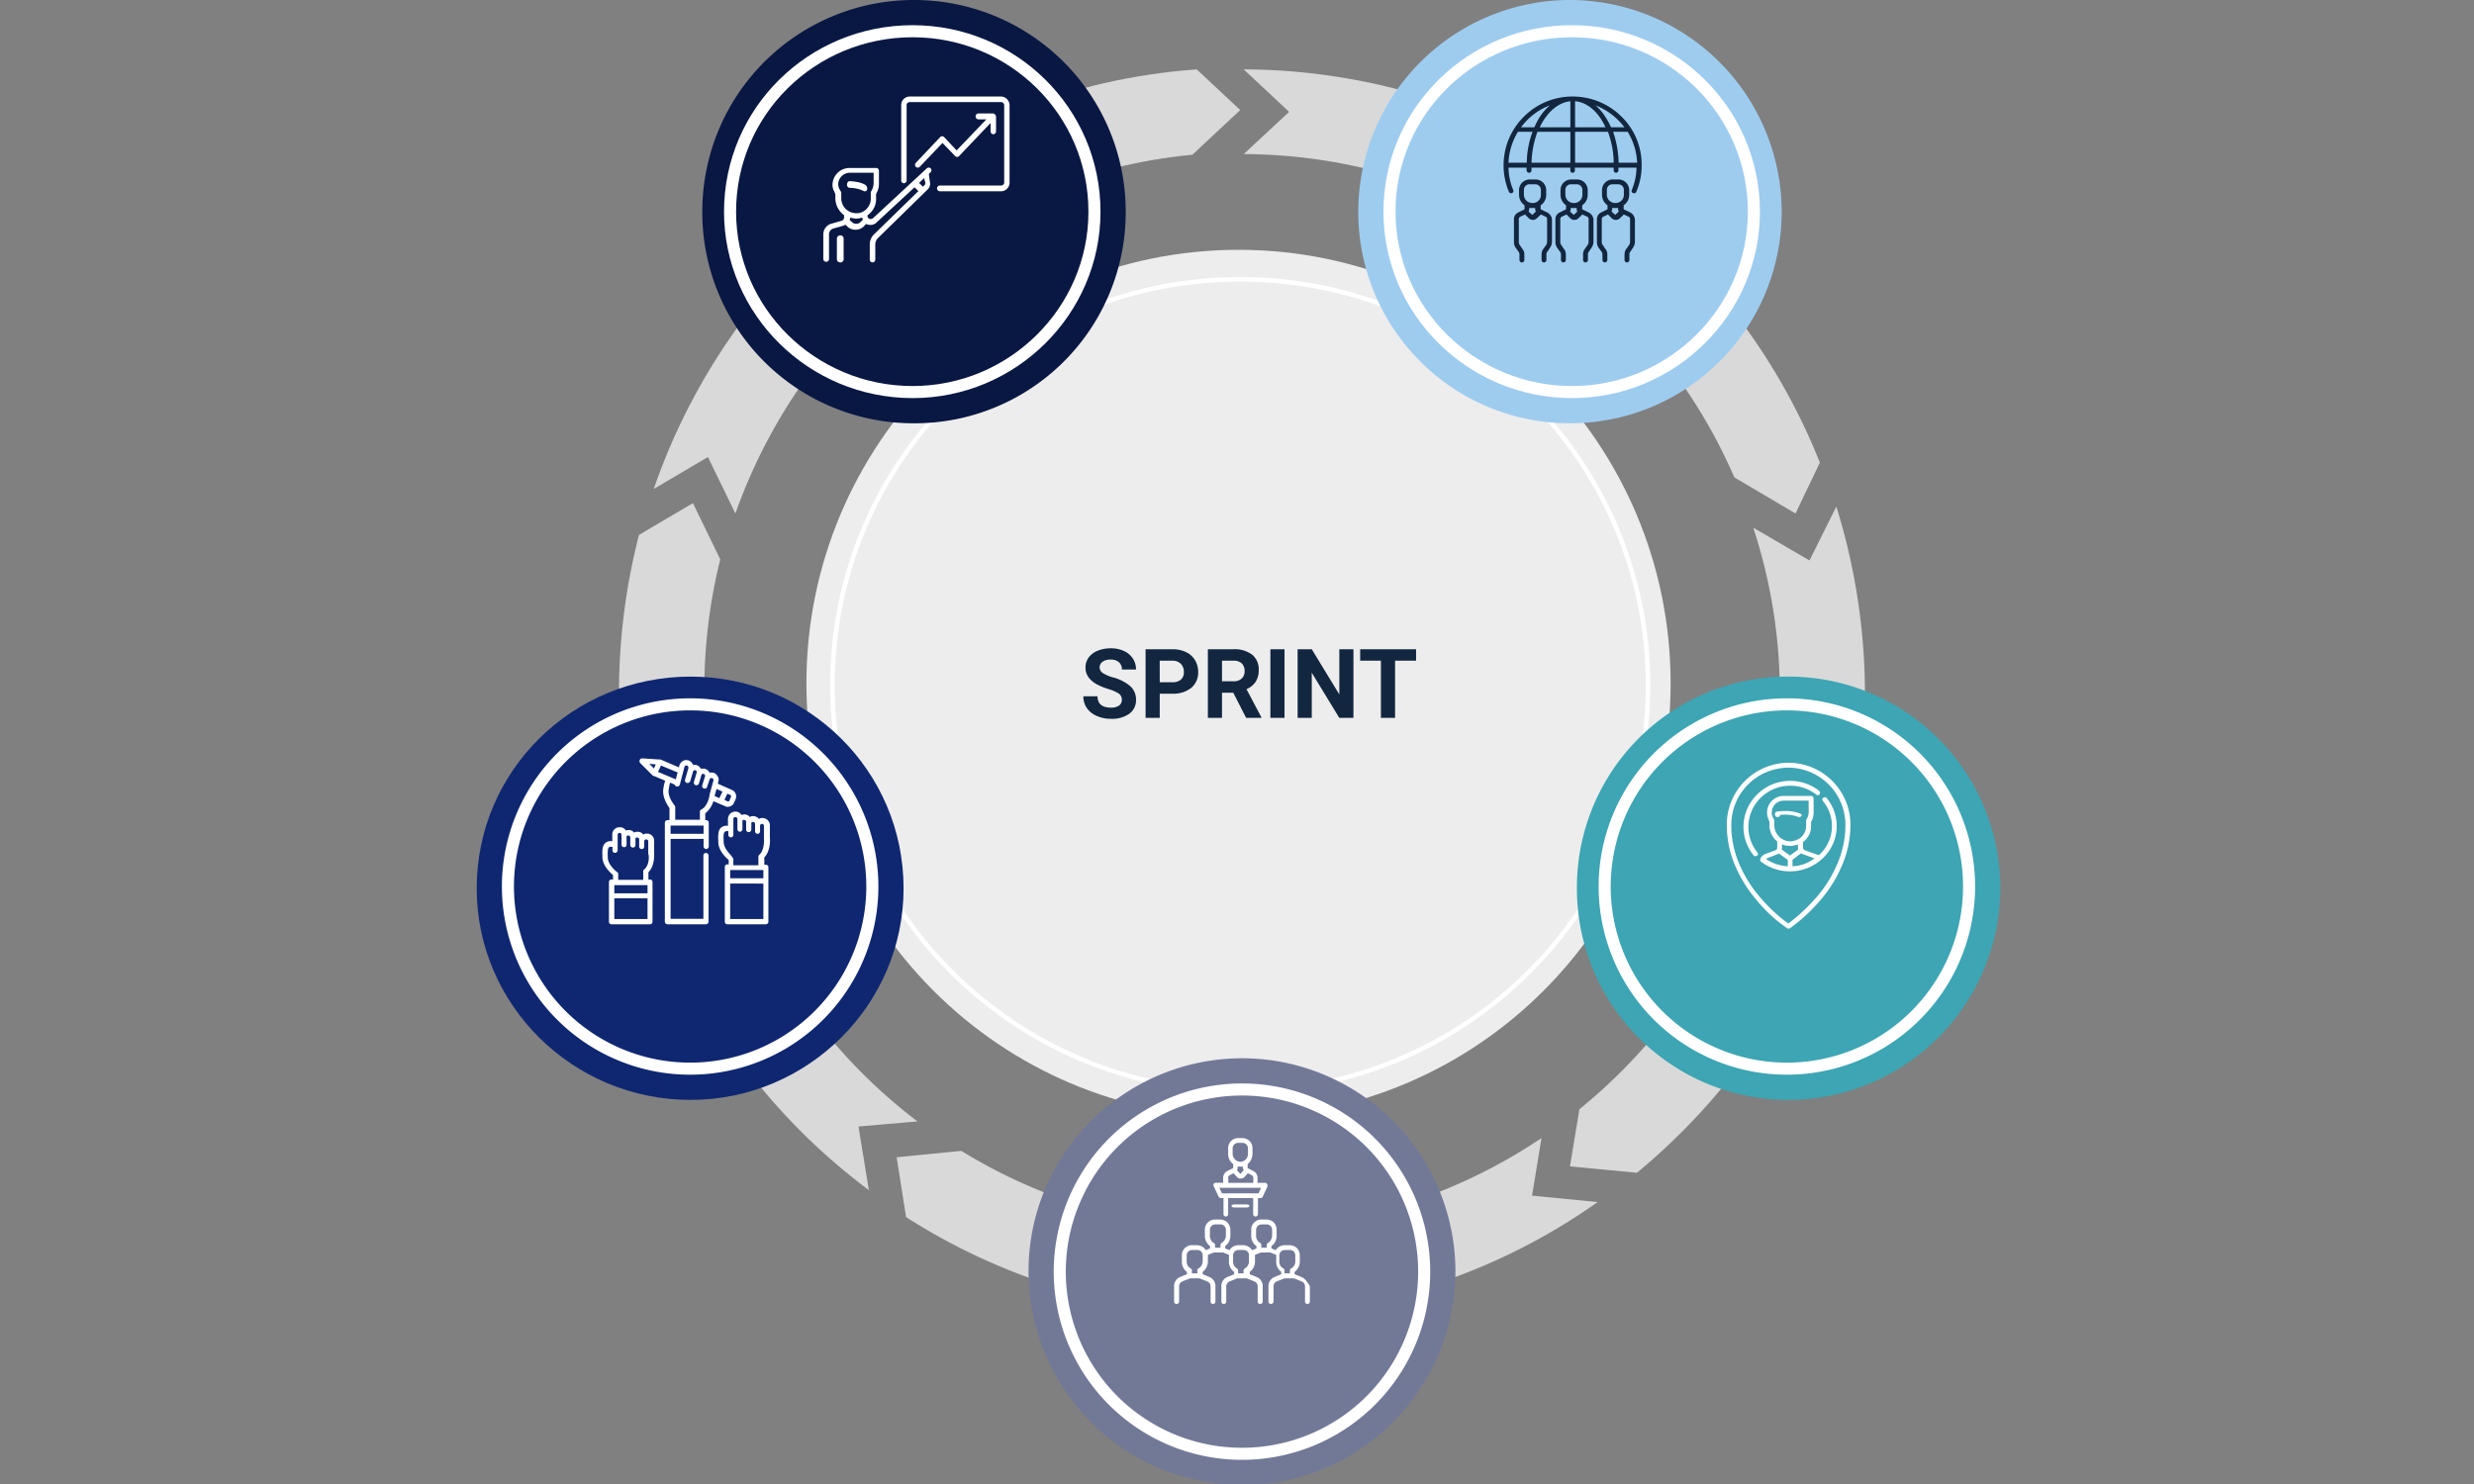 <svg xmlns="http://www.w3.org/2000/svg" xmlns:xlink="http://www.w3.org/1999/xlink" width="820" height="492" viewBox="0 0 820 492">
  <rect x="0" y="0" width="820" height="492" fill="#808080" stroke="none"/>
  <defs>
    <clipPath id="clip-path">
      <rect id="Rectangle_46105" data-name="Rectangle 46105" width="820" height="492" transform="translate(390 7713)" fill="none" stroke="#707070" stroke-width="1"/>
    </clipPath>
  </defs>
  <g id="_35" data-name="35" transform="translate(-390 -7713)" clip-path="url(#clip-path)">
    <g id="Group_146964" data-name="Group 146964" transform="translate(-52 782)">
      <g id="Group_146947" data-name="Group 146947" transform="translate(599.5 7145.498)">
        <path id="Path_203768" data-name="Path 203768" d="M48-34.706C48-114.121,112.121-178.5,191.219-178.5S334.438-114.121,334.438-34.706,270.317,109.088,191.219,109.088,48,44.709,48-34.706Z" transform="translate(61.784 46.823)" fill="#ededed" fill-rule="evenodd"/>
        <g id="Group_146940" data-name="Group 146940" transform="translate(118.411 -121.899)">
          <path id="Path_203769" data-name="Path 203769" d="M0,134.591C0,60.259,60.516,0,135.167,0S270.333,60.259,270.333,134.591,209.817,269.183,135.167,269.183,0,208.924,0,134.591Z" fill="none" stroke="#fff" stroke-linejoin="round" stroke-width="1.5"/>
        </g>
        <path id="Path_203770" data-name="Path 203770" d="M274.721-50.5h0a178.858,178.858,0,0,1-99.479,30.432A176.585,176.585,0,0,1,82.43-46.258L61-44.138l3.122,19.833A205.825,205.825,0,0,0,175.241,8.16,203.722,203.722,0,0,0,293.368-29.3l-21.77-2.12Z" transform="translate(78.696 213.316)" fill="#d9d9d9" fill-rule="evenodd"/>
        <path id="Path_203771" data-name="Path 203771" d="M205.98-204.5C122.319-198.486,52.4-141.981,26-65.393L43.968-75.986l9.106,18.724c22.858-64.64,81.22-112.25,151.471-118.94L220.4-191.028Z" transform="translate(33.171 13.007)" fill="#d9d9d9" fill-rule="evenodd"/>
        <path id="Path_203772" data-name="Path 203772" d="M45.5-142,27.628-131.452A209.306,209.306,0,0,0,21-79.743,205.859,205.859,0,0,0,103.812,85.77l-3.44-21.091,19.551-1.687A178.819,178.819,0,0,1,49.277-79.743a178.539,178.539,0,0,1,5.283-43.613Z" transform="translate(26.667 94.298)" fill="#d9d9d9" fill-rule="evenodd"/>
        <path id="Path_203773" data-name="Path 203773" d="M111-204.5l15.051,14.083-15.051,14A177.988,177.988,0,0,1,273.619-69.236l20.265,11.974,8.07-16.866C271.853-150.024,197.524-204.16,111-204.5Z" transform="translate(143.728 13.007)" fill="#d9d9d9" fill-rule="evenodd"/>
        <path id="Path_203774" data-name="Path 203774" d="M246.288-141.5l-8.9,17.865L218.748-134.5h0a175.72,175.72,0,0,1,8.814,54.434c0,55.787-26.18,105.674-66.427,138.365L158,77.255l22.2,2.107C226.121,41.441,255.775-15.86,255.775-80.07A209.407,209.407,0,0,0,246.288-141.5Z" transform="translate(204.861 94.949)" fill="#d9d9d9" fill-rule="evenodd"/>
        <path id="Path_203775" data-name="Path 203775" d="M103.126-214.5A70.132,70.132,0,0,0,33-144.369,69.936,69.936,0,0,0,103.126-74.16a69.955,69.955,0,0,0,70.214-70.209A70.152,70.152,0,0,0,103.126-214.5Z" transform="translate(42.276 0)" fill="#091743" fill-rule="evenodd"/>
        <path id="Path_203776" data-name="Path 203776" d="M197.543-214.5A70.283,70.283,0,0,0,127.5-144.369,70.084,70.084,0,0,0,197.543-74.16a70.139,70.139,0,0,0,70.3-70.209A70.337,70.337,0,0,0,197.543-214.5Z" transform="translate(165.193 0)" fill="#9eccef" fill-rule="evenodd"/>
        <path id="Path_203777" data-name="Path 203777" d="M229.172-117A69.9,69.9,0,0,0,159-46.789,70.1,70.1,0,0,0,229.172,23.34a70.371,70.371,0,0,0,70.166-70.129A70.171,70.171,0,0,0,229.172-117Z" transform="translate(206.162 126.819)" fill="#3da5b3" fill-rule="evenodd"/>
        <path id="Path_203778" data-name="Path 203778" d="M71.373-117C32.252-117,.5-85.765.5-46.789.5-8.23,32.252,23.34,71.373,23.34c38.863,0,70.615-31.57,70.615-70.129C141.988-85.765,110.236-117,71.373-117Z" transform="translate(0 126.819)" fill="#0f2771" fill-rule="evenodd"/>
        <path id="Path_203779" data-name="Path 203779" d="M150.913-62C111.774-62,80-30.248,80,8.534a70.938,70.938,0,0,0,70.911,70.954c38.806,0,70.577-31.752,70.577-70.954A70.779,70.779,0,0,0,150.913-62Z" transform="translate(103.409 198.355)" fill="#727997" fill-rule="evenodd"/>
        <g id="Group_146961" data-name="Group 146961" transform="translate(3.378 -12.654)">
          <path id="Path_203780" data-name="Path 203780" d="M114.877-29.892a1.8,1.8,0,0,1,1.252.534,1.728,1.728,0,0,1,.541,1.248v2.142a3.144,3.144,0,0,1-1.432,2.257.68.68,0,0,0-.36.654v.894H113.09v-.894a.733.733,0,0,0-.415-.654,2.748,2.748,0,0,1-1.312-2.257V-28.11a1.829,1.829,0,0,1,1.787-1.782Zm15.32,0a1.7,1.7,0,0,1,1.251.534,1.724,1.724,0,0,1,.536,1.248v2.142a2.967,2.967,0,0,1-1.427,2.257.8.8,0,0,0-.36.654v.894H128.41v-.894a.685.685,0,0,0-.355-.654,2.674,2.674,0,0,1-1.372-2.257V-28.11a1.829,1.829,0,0,1,1.787-1.782Zm-23.01,8.5a1.752,1.752,0,0,1,1.257.479,1.883,1.883,0,0,1,.536,1.308v2.137h-.06a2.516,2.516,0,0,1-1.372,2.2.811.811,0,0,0-.36.654v.949H105.4v-.949a1.01,1.01,0,0,0-.355-.654,2.515,2.515,0,0,1-1.372-2.2v-2.137a1.793,1.793,0,0,1,1.787-1.787Zm15.32,0a1.871,1.871,0,0,1,1.312.479,1.828,1.828,0,0,1,.481,1.308v2.137a2.687,2.687,0,0,1-1.372,2.2.89.89,0,0,0-.421.654v.949H120.72v-.949a.82.82,0,0,0-.355-.654,2.458,2.458,0,0,1-1.312-2.2v-2.137a1.756,1.756,0,0,1,1.787-1.787Zm15.38,0a1.733,1.733,0,0,1,1.252.479,1.86,1.86,0,0,1,.536,1.308v2.137a2.623,2.623,0,0,1-1.427,2.2.812.812,0,0,0-.36.654v.949H136.1v-.949a1.033,1.033,0,0,0-.355-.654,2.516,2.516,0,0,1-1.372-2.2v-2.137a1.79,1.79,0,0,1,1.787-1.787ZM113.09-31.5a3.34,3.34,0,0,0-3.394,3.33v2.142a4.106,4.106,0,0,0,1.727,3.325v.774l-1.432.594a2.705,2.705,0,0,0-.475-.654A3.741,3.741,0,0,0,107.132-23H105.4a3.34,3.34,0,0,0-3.334,3.39v2.137a4.169,4.169,0,0,0,1.667,3.33v.774l-2.148.889A3.251,3.251,0,0,0,99.5-9.386v5.053a.811.811,0,0,0,.831.834.849.849,0,0,0,.836-.834V-9.386a1.743,1.743,0,0,1,1.071-1.6L104.8-12h3.1l2.563,1.009a1.806,1.806,0,0,1,1.136,1.6v5.053a.8.8,0,0,0,.771.834.812.812,0,0,0,.836-.834V-9.386a3.255,3.255,0,0,0-2.088-3.091l-2.143-.889v-.774a4.412,4.412,0,0,0,1.727-3.33v-2.317l1.908-.774h3.159l1.908.774v2.317a4.06,4.06,0,0,0,1.727,3.33v.774l-2.143.889a3.173,3.173,0,0,0-2.088,3.091v5.053a.8.8,0,0,0,.776.834.811.811,0,0,0,.831-.834V-9.386a1.806,1.806,0,0,1,1.136-1.6l2.5-1.009h3.159l2.5,1.009a1.711,1.711,0,0,1,1.131,1.6v5.053a.812.812,0,0,0,.836.834.848.848,0,0,0,.831-.834V-9.386a3.25,3.25,0,0,0-2.083-3.091l-2.208-.889v-.774a4.23,4.23,0,0,0,1.727-3.33v-2.317l1.968-.774h3.1l1.968.774v2.317a4.16,4.16,0,0,0,1.672,3.33v.774l-2.148.889a3.255,3.255,0,0,0-2.088,3.091v5.053a.815.815,0,0,0,.836.834.853.853,0,0,0,.836-.834V-9.386a1.743,1.743,0,0,1,1.071-1.6L136.1-12h3.1l2.563,1.009a1.8,1.8,0,0,1,1.131,1.6v5.053a.8.8,0,0,0,.776.834.815.815,0,0,0,.836-.834V-9.386c-.836-1.423-1.612-2.611-2.924-3.091l-2.143-.889v-.774a4.23,4.23,0,0,0,1.727-3.33v-2.137a3.685,3.685,0,0,0-.951-2.442A4.014,4.014,0,0,0,137.827-23H136.1a3.57,3.57,0,0,0-2.919,1.663l-1.432-.594V-22.7a4.044,4.044,0,0,0,1.727-3.325V-28.17a3.522,3.522,0,0,0-.951-2.377,3.559,3.559,0,0,0-2.388-.954H128.41a3.331,3.331,0,0,0-3.339,3.33v2.142A3.957,3.957,0,0,0,126.8-22.7v.774l-1.432.594a3.094,3.094,0,0,0-.536-.654A3.616,3.616,0,0,0,122.447-23H120.72a3.466,3.466,0,0,0-2.859,1.663l-1.432-.594V-22.7a4.207,4.207,0,0,0,1.727-3.325V-28.17a3.584,3.584,0,0,0-1.011-2.377,3.556,3.556,0,0,0-2.383-.954Z" transform="translate(128.773 233.973)" fill="#fff" fill-rule="evenodd"/>
          <path id="Path_203781" data-name="Path 203781" d="M115.756-43.413a1.824,1.824,0,0,1,1.718,1.835v1.769a2.627,2.627,0,0,1-2.515,2.686,2.715,2.715,0,0,1-2.573-2.686v-1.769a1.824,1.824,0,0,1,1.714-1.835Zm0,7.812v.431a3.632,3.632,0,0,0,.288.851l-1.085,1.164H114.9l-1.085-1.164a1.485,1.485,0,0,0,.225-.851V-35.6a4.043,4.043,0,0,0,.859.062A4,4,0,0,0,115.756-35.6Zm1.661,2.261,1.373.672a1.148,1.148,0,0,1,.456.856v1.645h-8.289v-1.645h-.11a1.035,1.035,0,0,1,.514-.856l1.315-.672L113.927-32a1.435,1.435,0,0,0,1.147.425A1.8,1.8,0,0,0,116.216-32Zm4.4,4.824-.859,1.83H108.844l-.859-1.83ZM114.1-45a3.309,3.309,0,0,0-3.2,3.419v1.769a4.086,4.086,0,0,0,1.661,3.419v1.343l-1.944.974a2.579,2.579,0,0,0-1.373,2.261v1.645h-2.457a.81.81,0,0,0-.686.364.853.853,0,0,0,0,.733l1.661,3.542a.817.817,0,0,0,.739.425h.859v5.311A.784.784,0,0,0,110.1-19a.794.794,0,0,0,.8-.795V-25.1h8.289v5.311a.8.8,0,0,0,.8.795.834.834,0,0,0,.8-.795V-25.1h.859a.694.694,0,0,0,.686-.425l1.656-3.542c-.058-.179-.058-.549-.23-.733a.647.647,0,0,0-.629-.364h-2.51v-1.645a2.482,2.482,0,0,0-1.373-2.261l-1.886-.974v-1.343a4.387,4.387,0,0,0,1.6-3.419v-1.769a3.305,3.305,0,0,0-3.2-3.419Z" transform="translate(135.289 220.47)" fill="#fff" fill-rule="evenodd"/>
          <path id="Path_203782" data-name="Path 203782" d="M109.921-34c-.5,0-.918.224-.918.481,0,.3.42.519.918.519h4.088c.5,0,.989-.224.989-.519,0-.258-.492-.481-.989-.481Z" transform="translate(138.277 231.472)" fill="#fff" fill-rule="evenodd"/>
        </g>
        <g id="Group_146950" data-name="Group 146950" transform="translate(2.154 -9.408)">
          <path id="Path_203783" data-name="Path 203783" d="M53.825-184c-.471,0-.823.5-.823,1.15a.969.969,0,0,0,.823,1.067,10.9,10.9,0,0,1,4.723,1.067.6.6,0,0,0,.352.076.826.826,0,0,0,.768-.572,1.618,1.618,0,0,0-.471-1.473C57.368-183.917,53.944-184,53.825-184Z" transform="translate(68.095 38.971)" fill="#fff" fill-rule="evenodd"/>
          <g id="Group_146949" data-name="Group 146949" transform="translate(113.234 -173.09)">
            <path id="Path_203784" data-name="Path 203784" d="M52.622-176a1.133,1.133,0,0,0-1.119.983v7.007a1.082,1.082,0,0,0,1.119.983,1.03,1.03,0,0,0,1.112-.983v-7.007A1.072,1.072,0,0,0,52.622-176Z" transform="translate(-47.006 222.024)" fill="#fff" fill-rule="evenodd"/>
            <g id="Group_146948" data-name="Group 146948">
              <path id="Path_203785" data-name="Path 203785" d="M82.918-182.516l.34,1.32a.916.916,0,0,1-.2.993l-.539.527-1.287-1.254ZM66.175-184.3v3.628a5.649,5.649,0,0,1-.4,1.72l-.471.927c-.068.066-.068.194-.068.394v1.914a4.95,4.95,0,0,1-1.486,3.5,4.551,4.551,0,0,1-3.169,1.343q-.2,0-.408-.017a4.95,4.95,0,0,1-4.729-5.021v-1.653a.8.8,0,0,0-.068-.394l-.607-1.06a4.712,4.712,0,0,1-.335-1.32v-.133a3.888,3.888,0,0,1,3.98-3.828ZM62.4-169.434a4.777,4.777,0,0,0,.2.727l-.811.788a1.955,1.955,0,0,1-1.383.549,1.974,1.974,0,0,1-1.383-.549l-.811-.727a1.514,1.514,0,0,0,.2-.788,8.509,8.509,0,0,0,1.758.327h.2A7.026,7.026,0,0,0,62.4-169.434ZM84.437-186a.91.91,0,0,0-.641.25l-17.82,16.51a.793.793,0,0,1-.675.267h-.136a.951.951,0,0,1-1.015-.993v-.261a2.594,2.594,0,0,0,.811-.66,6.286,6.286,0,0,0,2.024-4.694v-1.648l.34-.727a5.551,5.551,0,0,0,.607-2.513v-4.555a.9.9,0,0,0-.947-.86H58.277a5.673,5.673,0,0,0-5.738,5.614v.066a4.388,4.388,0,0,0,.544,2.047l.4.926v1.387a7.086,7.086,0,0,0,2.9,5.614v.854a1.2,1.2,0,0,1-.811.993l-3.237.926a3.685,3.685,0,0,0-2.841,3.5v8.255a.961.961,0,0,0,.947.926.918.918,0,0,0,.947-.926v-8.255a1.994,1.994,0,0,1,1.417-1.853l3.306-.921c.272-.133.476-.2.743-.333l.607.594a3.77,3.77,0,0,0,2.7,1.06,3.766,3.766,0,0,0,2.7-1.06l.811-.854a3.422,3.422,0,0,0,1.281.327h.2a2.683,2.683,0,0,0,1.888-.727l12.689-11.756,1.287,1.254L66.311-163.886a4.591,4.591,0,0,0-1.417,3.3v5.087a.956.956,0,0,0,.947.921.944.944,0,0,0,.879-.921v-5.087a3.115,3.115,0,0,1,.873-2.047l16.471-16.117a2.682,2.682,0,0,0,.743-2.641l-.335-2.513.607-.594a.9.9,0,0,0,0-1.254A.911.911,0,0,0,84.437-186Z" transform="translate(-49.5 209.572)" fill="#fff" fill-rule="evenodd"/>
              <path id="Path_203786" data-name="Path 203786" d="M63.783-196.5A2.827,2.827,0,0,0,61-193.549v24.836a.916.916,0,0,0,.863.962.927.927,0,0,0,.929-.962v-24.836a1.01,1.01,0,0,1,.991-1.1H94.13a1.052,1.052,0,0,1,1,1.1v25.522a1,1,0,0,1-1,1.031H73.789a.966.966,0,0,0-.929.962,1.017,1.017,0,0,0,.929.957H94.13a2.866,2.866,0,0,0,2.783-2.95v-25.522A2.91,2.91,0,0,0,94.13-196.5Z" transform="translate(-35.183 196.5)" fill="#fff" fill-rule="evenodd"/>
              <path id="Path_203787" data-name="Path 203787" d="M84.06-194a.945.945,0,0,0-.94.988.99.99,0,0,0,.94.988h2.611l-9.848,10.278-4.153-4.435a.871.871,0,0,0-.636-.266.871.871,0,0,0-.636.266L63.288-177.6a.936.936,0,0,0,0,1.272.772.772,0,0,0,.67.278.938.938,0,0,0,.67-.278l7.507-7.889,4.221,4.364a.871.871,0,0,0,.636.266.871.871,0,0,0,.636-.266l10.45-10.981v2.744a.986.986,0,0,0,.94.988.979.979,0,0,0,.872-.988v-5c-.2-.491-.535-.917-1.075-.917Z" transform="translate(-32.644 199.612)" fill="#fff" fill-rule="evenodd"/>
            </g>
          </g>
        </g>
        <g id="Group_146952" data-name="Group 146952" transform="translate(1 -10.558)">
          <path id="Path_203788" data-name="Path 203788" d="M156.534-182.41a1.883,1.883,0,0,1,1.9,1.793v1.729a2.692,2.692,0,0,1-2.854,2.692,2.76,2.76,0,0,1-2.78-2.692v-1.729a1.838,1.838,0,0,1,1.9-1.793Zm0,7.875v.348a2,2,0,0,0,.221.83l-1.175,1.1-1.243-1.1a1.832,1.832,0,0,0,.215-.83v-.348ZM154.774-184a3.543,3.543,0,0,0-3.586,3.383v1.729a4.278,4.278,0,0,0,1.827,3.453v1.317l-2.049,1.033a2.406,2.406,0,0,0-1.464,2.211v7.6a3.181,3.181,0,0,0,.584,1.933l.953,1.317a1.629,1.629,0,0,1,.289.894v1.869a.8.8,0,0,0,.806.76.791.791,0,0,0,.806-.76v-1.869a2.641,2.641,0,0,0-.658-1.863l-.88-1.312a1.561,1.561,0,0,1-.289-.969v-7.6a.9.9,0,0,1,.584-.83l1.464-.69,1.316,1.317a1.967,1.967,0,0,0,1.323.481,1.775,1.775,0,0,0,1.243-.481l1.39-1.317,1.47.69a.842.842,0,0,1,.584.83v7.6a2.171,2.171,0,0,1-.3.969l-.954,1.312a3.182,3.182,0,0,0-.584,1.863v1.869a.8.8,0,0,0,.806.76.791.791,0,0,0,.806-.76v-1.869a1.207,1.207,0,0,1,.3-.894l.88-1.317a3.649,3.649,0,0,0,.658-1.933v-7.6a3.014,3.014,0,0,0-1.612-2.211l-2.128-1.033v-1.317a4.171,4.171,0,0,0,1.833-3.453v-1.729A3.545,3.545,0,0,0,156.608-184Z" transform="translate(193.795 39.56)" fill="#12263f" fill-rule="evenodd"/>
          <path id="Path_203789" data-name="Path 203789" d="M162.535-182.41a1.889,1.889,0,0,1,1.908,1.793v1.729a2.741,2.741,0,0,1-2.862,2.692,2.76,2.76,0,0,1-2.782-2.692v-1.729a1.839,1.839,0,0,1,1.9-1.793Zm0,7.875v.348a2,2,0,0,0,.222.83l-1.176,1.1-1.243-1.1a1.764,1.764,0,0,0,.222-.83v-.348ZM160.774-184a3.544,3.544,0,0,0-3.588,3.383v1.729a4.267,4.267,0,0,0,1.834,3.453v1.317l-2.055,1.033a2.406,2.406,0,0,0-1.465,2.211v7.6a3.182,3.182,0,0,0,.585,1.933l.954,1.317a1.633,1.633,0,0,1,.3.894v1.869a.791.791,0,0,0,.806.76.8.8,0,0,0,.806-.76v-1.869a2.668,2.668,0,0,0-.658-1.863l-.88-1.312a1.527,1.527,0,0,1-.3-.969v-7.6a.907.907,0,0,1,.585-.83l1.465-.69,1.323,1.317a1.953,1.953,0,0,0,1.317.481,1.776,1.776,0,0,0,1.243-.481l1.4-1.317,1.465.69a.842.842,0,0,1,.585.83v7.6a2.171,2.171,0,0,1-.3.969l-.948,1.312a3.142,3.142,0,0,0-.591,1.863v1.869a.8.8,0,0,0,.806.76.791.791,0,0,0,.806-.76v-1.869a1.207,1.207,0,0,1,.3-.894l.88-1.317a3.647,3.647,0,0,0,.659-1.933v-7.6a3.015,3.015,0,0,0-1.612-2.211l-2.123-1.033v-1.317a4.181,4.181,0,0,0,1.828-3.453v-1.729A3.542,3.542,0,0,0,162.608-184Z" transform="translate(201.542 39.56)" fill="#12263f" fill-rule="evenodd"/>
          <path id="Path_203790" data-name="Path 203790" d="M168.531-182.41a1.888,1.888,0,0,1,1.907,1.793v1.729a2.739,2.739,0,0,1-2.854,2.692,2.765,2.765,0,0,1-2.786-2.692v-1.729a1.84,1.84,0,0,1,1.907-1.793Zm0,7.875v.348a2,2,0,0,0,.221.83l-1.169,1.1-1.249-1.1a1.767,1.767,0,0,0,.221-.83v-.348ZM166.778-184a3.545,3.545,0,0,0-3.592,3.383v1.729a4.268,4.268,0,0,0,1.833,3.453v1.317l-2.055,1.033a2.416,2.416,0,0,0-1.464,2.211v7.6a3.147,3.147,0,0,0,.591,1.933l.947,1.317a1.633,1.633,0,0,1,.3.894v1.869a.8.8,0,0,0,.806.76.8.8,0,0,0,.806-.76v-1.869a2.669,2.669,0,0,0-.658-1.863l-.88-1.312a1.528,1.528,0,0,1-.3-.969v-7.6a.9.9,0,0,1,.591-.83l1.464-.69,1.316,1.317a1.952,1.952,0,0,0,1.317.481,1.789,1.789,0,0,0,1.249-.481l1.39-1.317,1.464.69a.834.834,0,0,1,.584.83v7.6a2.245,2.245,0,0,1-.289.969l-.954,1.312a3.139,3.139,0,0,0-.584,1.863v1.869a.791.791,0,0,0,.806.76.8.8,0,0,0,.806-.76v-1.869a1.2,1.2,0,0,1,.289-.894l.88-1.317a3.6,3.6,0,0,0,.658-1.933v-7.6a3.014,3.014,0,0,0-1.612-2.211l-2.122-1.033v-1.317a4.171,4.171,0,0,0,1.833-3.453v-1.729A3.546,3.546,0,0,0,168.6-184Z" transform="translate(209.292 39.56)" fill="#12263f" fill-rule="evenodd"/>
          <path id="Path_203791" data-name="Path 203791" d="M163.324-193.078h0a19.1,19.1,0,0,0-3.34,3.876,22.873,22.873,0,0,0-1.767,3.4H153.79A21.543,21.543,0,0,1,163.324-193.078Zm6.806-1.359v8.63H159.984C162.369-190.766,166.046-194.025,170.13-194.436Zm1.567,0c4.152.343,7.829,3.67,10.077,8.63H171.7Zm6.811,1.359h0a22.332,22.332,0,0,1,9.534,7.272h-4.427a27.177,27.177,0,0,0-1.842-3.4A18.876,18.876,0,0,0,178.508-193.078Zm-20.9,8.767a29.8,29.8,0,0,0-1.91,10.263h-6.057a21.1,21.1,0,0,1,3.129-10.263Zm12.525,0v10.263H157.262a32.077,32.077,0,0,1,1.973-10.263Zm12.462,0a30.5,30.5,0,0,1,1.91,10.263H171.7V-184.31Zm6.537,0a21.332,21.332,0,0,1,3.134,10.263h-6.131A33.568,33.568,0,0,0,184.3-184.31ZM170.879-196a22.679,22.679,0,0,0-16.134,6.661A22.649,22.649,0,0,0,148-173.163a22.441,22.441,0,0,0,1.767,8.767.792.792,0,0,0,.721.456.963.963,0,0,0,.3-.051.74.74,0,0,0,.406-1.016,19.766,19.766,0,0,1-1.562-7.409h5.988v.953a.891.891,0,0,0,.886.748.817.817,0,0,0,.749-.816v-.885H170.13v.953a.758.758,0,0,0,.749.748.755.755,0,0,0,.749-.748v-.953H184.5v.885a.817.817,0,0,0,.749.816.77.77,0,0,0,.812-.748v-.953h5.994a19.775,19.775,0,0,1-1.567,7.409.742.742,0,0,0,.412,1.016,1.4,1.4,0,0,0,.338.069.738.738,0,0,0,.749-.474,21.868,21.868,0,0,0,1.773-8.767,22.194,22.194,0,0,0-6.674-16.176A22.96,22.96,0,0,0,170.879-196Z" transform="translate(191.857 24.06)" fill="#12263f" fill-rule="evenodd"/>
        </g>
        <g id="Group_146958" data-name="Group 146958" transform="translate(0 -12)">
          <path id="Path_203792" data-name="Path 203792" d="M42.859-89.69a.667.667,0,0,1,.614.63v3.369a.88.88,0,0,0,.8.876.888.888,0,0,0,.862-.876v-2.744c.062-.252.3-.315.552-.315h.062a.67.67,0,0,1,.614.624v2.561a.845.845,0,0,0,.862.876.883.883,0,0,0,.857-.876v-2.183a.551.551,0,0,1,.5-.315H48.7a.671.671,0,0,1,.619.624V-85a.833.833,0,0,0,.8.876A.845.845,0,0,0,50.974-85v-1.81a.67.67,0,0,1,.614-.624h.062a.67.67,0,0,1,.614.624v4.25c.124,1,0,4.061-1.538,5.373a.9.9,0,0,0-.3.687V-73.7h-8.3v-1.936a.719.719,0,0,0-.367-.687c.248-.247-2.705-2.5-2.829-4.932-.062-1.375-.181-3.122.372-3.563a1.254,1.254,0,0,1,.785-.21,3.341,3.341,0,0,1,.382.021v1.191a.883.883,0,0,0,.862.871.874.874,0,0,0,.8-.871V-89.06a.672.672,0,0,1,.619-.63Zm9.22,17.557v2.75h-11v-2.75Zm0,4.5v11.748h-11V-67.636ZM42.74-91.5a2.467,2.467,0,0,0-2.4,2.44v2.246c-.114-.005-.227-.01-.336-.01a2.913,2.913,0,0,0-1.874.572c-1.234,1-1.048,3.064-.986,5.064.124,2.75,2.519,4.932,3.443,5.746v1.438h-.434a.844.844,0,0,0-.857.876v18.113a.844.844,0,0,0,.857.876H52.879a.848.848,0,0,0,.862-.876V-73.13a.828.828,0,0,0-.862-.75h-.49v-2.44c2.153-2.183,1.9-6.118,1.843-6.559V-86.94a2.458,2.458,0,0,0-2.4-2.435h-.124a1.848,1.848,0,0,0-1.1.315A2.444,2.444,0,0,0,48.759-90H48.64a1.614,1.614,0,0,0-1.048.31,2.251,2.251,0,0,0-1.781-.871H45.75a4.818,4.818,0,0,0-.924.189A2.391,2.391,0,0,0,42.859-91.5Z" transform="translate(43.441 158.073)" fill="#fff" fill-rule="evenodd"/>
          <path id="Path_203793" data-name="Path 203793" d="M27.784-98.195l2.151.188-.614,1.369Zm3.868.559,5.529,2.3-.614,2.3-5.895-2.487Zm18.421,7.781,1.965.867L51-86.808l-1.6-.747c.062-.063.062-.063.062-.125ZM53.637-88.3l.918.376a.739.739,0,0,1,.309.308q.093.282,0,.376l-.5,1.181a.375.375,0,0,1-.3.308.476.476,0,0,1-.206.047.24.24,0,0,1-.165-.047l-.98-.5ZM40.249-97.635c.186,0,.309.125.428.314a1.055,1.055,0,0,1,.062.434l-.062.376-1.042,3.606a.879.879,0,0,0,.614,1.061H40.5a.894.894,0,0,0,.856-.622l.985-3.36a.779.779,0,0,1,.614-.251h.062c.181,0,.3.125.428.314a1.044,1.044,0,0,1,.062.434l-.923,3.109a.88.88,0,0,0,.614,1.124h.248a.85.85,0,0,0,.8-.627l.861-2.921a.607.607,0,0,1,.418-.235.412.412,0,0,1,.2.047h.062a.648.648,0,0,1,.49.747l-.186.559-.737,2.43a.777.777,0,0,0,.552,1.056c.062,0,.124.063.186.063a.809.809,0,0,0,.861-.622l.8-2.367a.631.631,0,0,1,.619-.507.76.76,0,0,1,.113.01h.062a.684.684,0,0,1,.5.81l-1.289,4.666v.063c.057,0-.5,3.731-2.7,4.849a.813.813,0,0,0-.5.747v2.676H36.381v-4.228a.94.94,0,0,0-.248-.564s-2.393-2.858-1.9-5.288a20.684,20.684,0,0,1,.433-2.237l1.532.685a.824.824,0,0,0,.614.559.825.825,0,0,0,.289.052.926.926,0,0,0,.82-.674L39.45-97.2a.516.516,0,0,1,.248-.376,1.319,1.319,0,0,1,.49-.063Zm5.529,19.91v2.738H34.844v-2.738ZM25.453-100a.929.929,0,0,0-.861.559,1.008,1.008,0,0,0,.186,1L28.826-94.4l.062.063h.062a.558.558,0,0,0,.433.188l3.682,1.557a12.344,12.344,0,0,0-.614,2.613c-.49,2.738,1.413,5.6,2.027,6.469v3.982H33.8a.885.885,0,0,0-.861.873V-45.87A.882.882,0,0,0,33.8-45H46.572a.882.882,0,0,0,.861-.873v-21.9a.881.881,0,0,0-.861-.867.841.841,0,0,0-.856.867V-46.8H34.844v-26.5H45.777v2.487a.932.932,0,0,0,.856.873.889.889,0,0,0,.861-.873v-7.838a.849.849,0,0,0-.861-.873h-.3v-2.242a8.168,8.168,0,0,0,2.7-4.039l3.93,1.677a1.621,1.621,0,0,0,.918.188,2.508,2.508,0,0,0,.8-.188,2.05,2.05,0,0,0,1.227-1.244l.49-1.118a2.293,2.293,0,0,0,0-1.808,2.206,2.206,0,0,0-1.227-1.244L50.5-91.6l.186-.747a1.925,1.925,0,0,0-.3-1.8,2.346,2.346,0,0,0-1.413-1.118h-.124a3.324,3.324,0,0,0-.552-.047,3.233,3.233,0,0,0-.552.047,2.415,2.415,0,0,0-1.661-1.306H46.02a3.3,3.3,0,0,0-.557-.047,4.191,4.191,0,0,0-.609.047.22.22,0,0,0-.062-.125,2.437,2.437,0,0,0-1.475-1.118h-.062a2.241,2.241,0,0,0-.459-.047,2.278,2.278,0,0,0-.459.047l-.248-.439a2.518,2.518,0,0,0-1.413-1.118h-.119A2.963,2.963,0,0,0,40-99.433a1.892,1.892,0,0,0-1.166.371,2.472,2.472,0,0,0-1.1,1.489l-.124.559-6.08-2.613h-.3Z" transform="translate(29.922 148.931)" fill="#fff" fill-rule="evenodd"/>
          <path id="Path_203794" data-name="Path 203794" d="M24.358-87.143a.667.667,0,0,1,.614.618v3.341a.832.832,0,0,0,.862.805.816.816,0,0,0,.795-.805v-2.785a.544.544,0,0,1,.558-.307h.062a.663.663,0,0,1,.614.618v2.535a.929.929,0,0,0,.857.868.883.883,0,0,0,.862-.868v-2.167c.062-.244.3-.307.552-.307H30.2a.659.659,0,0,1,.614.618v2.411a.835.835,0,0,0,.862.805.821.821,0,0,0,.8-.805v-1.792a.659.659,0,0,1,.614-.618h.119a.659.659,0,0,1,.614.618v4.146c.372.862.31,3.9-1.347,5.2a.72.72,0,0,0-.31.681v2.78h-8.3v-1.917a.714.714,0,0,0-.372-.681c-.857-.618-3.01-2.66-3.072-4.64-.062-1.418-.124-3.091.367-3.585a1.657,1.657,0,0,1,.764-.151,3.993,3.993,0,0,1,.408.026v1.174a.827.827,0,0,0,.857.805.87.87,0,0,0,.862-.805v-5.2a.663.663,0,0,1,.614-.618Zm9.22,17.322V-67.1h-11v-2.722Zm0,4.39v6.868h-11v-6.868ZM24.3-89a2.366,2.366,0,0,0-2.4,2.411v2.229a4.027,4.027,0,0,0-.547-.036,2.509,2.509,0,0,0-1.667.53c-1.291,1.055-1.1,3.034-1.043,5.071.181,2.66,2.581,4.827,3.5,5.632v1.486h-.49a.831.831,0,0,0-.862.8V-57.7a.844.844,0,0,0,.862.868H34.44a.828.828,0,0,0,.795-.868V-70.876a.812.812,0,0,0-.795-.8h-.558v-2.416c2.153-2.1,1.9-5.938,1.9-6.432v-4.021a2.352,2.352,0,0,0-2.4-2.348H33.33a2.1,2.1,0,0,0-1.167.307,2.258,2.258,0,0,0-1.843-.925h-.062a1.777,1.777,0,0,0-1.1.307,2.164,2.164,0,0,0-1.724-.868h-.124a4.65,4.65,0,0,0-.919.125A2.275,2.275,0,0,0,24.42-89Z" transform="translate(23.539 160.766)" fill="#fff" fill-rule="evenodd"/>
        </g>
        <g id="Group_146955" data-name="Group 146955" transform="translate(3.657 -14.398)">
          <g id="Group_146954" data-name="Group 146954" transform="translate(411.174 52.778)">
            <path id="Path_203795" data-name="Path 203795" d="M197.242-97.5A15.332,15.332,0,0,0,186.336-93a14.95,14.95,0,0,0-1.207,20.2.67.67,0,0,0,.6.3,1.926,1.926,0,0,0,.543-.18.753.753,0,0,0,.122-1.068,13.481,13.481,0,0,1,1.086-18.127,13.878,13.878,0,0,1,9.8-4.008,14.026,14.026,0,0,1,8.618,2.94.786.786,0,0,0,.512.19.827.827,0,0,0,.634-.309.948.948,0,0,0-.183-1.128A15.626,15.626,0,0,0,197.242-97.5Z" transform="translate(-176.234 103.5)" fill="#fff" fill-rule="evenodd"/>
            <path id="Path_203796" data-name="Path 203796" d="M199.41-98.871a18.974,18.974,0,0,1,18.911,19.033,32.253,32.253,0,0,1-2.991,13.554,41.208,41.208,0,0,1-6.641,10.422,62.514,62.514,0,0,1-9.28,8.672,52.263,52.263,0,0,1-9.275-8.611,42.122,42.122,0,0,1-6.646-10.362A32.588,32.588,0,0,1,180.5-79.838,19.01,19.01,0,0,1,199.41-98.871Zm.06-1.629A20.568,20.568,0,0,0,179-79.9a34.491,34.491,0,0,0,3.112,14.277,43.808,43.808,0,0,0,6.882,10.781,46.769,46.769,0,0,0,10.059,9.218,1.065,1.065,0,0,0,.417.121,1.359,1.359,0,0,0,.478-.121,57,57,0,0,0,10-9.218,43.175,43.175,0,0,0,6.882-10.781A34.569,34.569,0,0,0,220-79.9,20.58,20.58,0,0,0,199.47-100.5Z" transform="translate(-179 100.5)" fill="#fff" fill-rule="evenodd"/>
            <path id="Path_203797" data-name="Path 203797" d="M190.273-92.5a18.89,18.89,0,0,0-2.588.186c-.375.045-.682.267-.682.62v.62c0,.308.37.571.807.571.495,0,.864-.263.864-.571v-.134c.6-.059,1.151-.085,1.656-.085a12.928,12.928,0,0,1,2.437.219,9.372,9.372,0,0,1,1.734.486,1.523,1.523,0,0,0,.438.085,1.148,1.148,0,0,0,.745-.263c.307-.263.12-.62-.25-.839A13.815,13.815,0,0,0,190.273-92.5Z" transform="translate(-170.998 108.5)" fill="#fff" fill-rule="evenodd"/>
            <path id="Path_203798" data-name="Path 203798" d="M200.617-93.428v3.838a4.129,4.129,0,0,1-.481,1.919l-.3.581c-.061.054-.061.229-.061.347v1.685a4.991,4.991,0,0,1-1.569,3.662,5.844,5.844,0,0,1-3.856,1.455,5.382,5.382,0,0,1-5.122-5.347v-1.455a.811.811,0,0,0-.061-.347l-.3-.581a3.512,3.512,0,0,1-.486-1.919,3.946,3.946,0,0,1,3.978-3.838Zm-3.553,14.473v1.108a2.3,2.3,0,0,0,.061.64l-2.713,1.973L191.7-77.207a2.52,2.52,0,0,0,.061-.64v-1.108a6.855,6.855,0,0,0,2.409.527h.243A6.9,6.9,0,0,0,197.064-78.955ZM190.8-75.874l2.89,2.095v2.095a14.069,14.069,0,0,1-7.171-2.383,1.1,1.1,0,0,1,.547-.352L190.2-75.64A3.253,3.253,0,0,0,190.8-75.874Zm7.288-.112a1.512,1.512,0,0,0,.6.288l3.856,1.4a12.913,12.913,0,0,1-7.288,2.617v-2.153ZM192.423-95a5.5,5.5,0,0,0-5.6,5.41,5.991,5.991,0,0,0,.6,2.671l.182.41v1.221a7.116,7.116,0,0,0,2.591,5.405v2.095a.879.879,0,0,1-.6.811L186.4-75.815a3.015,3.015,0,0,0-1.812,1.689.806.806,0,0,0,.243.928,15.644,15.644,0,0,0,9.58,3.2,15.616,15.616,0,0,0,10.906-4.36A14.645,14.645,0,0,0,206.584-94.3a.757.757,0,0,0-.577-.278.951.951,0,0,0-.506.161.747.747,0,0,0-.182,1.108A12.921,12.921,0,0,1,204.3-75.64l-.3.293a2.9,2.9,0,0,0-.541-.176l-4.1-1.455a.936.936,0,0,1-.6-.811v-1.978a3.863,3.863,0,0,0,.541-.41,6.3,6.3,0,0,0,2.11-4.766V-86.4l.243-.405a6.458,6.458,0,0,0,.6-2.617v-4.766A.814.814,0,0,0,201.4-95Z" transform="translate(-173.468 106)" fill="#fff" fill-rule="evenodd"/>
          </g>
        </g>
        <g id="Group_146942" data-name="Group 146942" transform="translate(10.853 19.023)">
          <path id="Path_203799" data-name="Path 203799" d="M60.5,0a60.391,60.391,0,1,0,60.281,60.426A60.365,60.365,0,0,0,60.5,0Z" transform="translate(0 -0.002)" fill="none" stroke="#fff" stroke-linejoin="round" stroke-width="4"/>
        </g>
        <g id="Group_146943" data-name="Group 146943" transform="translate(193.759 146.712)">
          <path id="Path_203800" data-name="Path 203800" d="M60.5,0a60.391,60.391,0,1,0,60.281,60.426A60.365,60.365,0,0,0,60.5,0Z" transform="translate(0 -0.002)" fill="none" stroke="#fff" stroke-linejoin="round" stroke-width="4"/>
        </g>
        <g id="Group_146944" data-name="Group 146944" transform="translate(374.365 19.023)">
          <path id="Path_203801" data-name="Path 203801" d="M60.5,0a60.391,60.391,0,1,0,60.281,60.426A60.365,60.365,0,0,0,60.5,0Z" transform="translate(0 -0.002)" fill="none" stroke="#fff" stroke-linejoin="round" stroke-width="4"/>
        </g>
        <g id="Group_146945" data-name="Group 146945" transform="translate(303.043 -204.145)">
          <path id="Path_203802" data-name="Path 203802" d="M60.5,0C27.106,0,0,26.627,0,59.852c0,32.87,27.106,59.782,60.5,59.782,33.176,0,60.281-26.912,60.281-59.782C120.783,26.627,93.677,0,60.5,0Z" transform="translate(0 -0.002)" fill="none" stroke="#fff" stroke-linejoin="round" stroke-width="4"/>
        </g>
        <g id="Group_146946" data-name="Group 146946" transform="translate(84.476 -204.145)">
          <path id="Path_203803" data-name="Path 203803" d="M60.5,0C27.106,0,0,26.627,0,59.852c0,32.87,27.106,59.782,60.5,59.782,33.176,0,60.281-26.912,60.281-59.782C120.783,26.627,93.677,0,60.5,0Z" transform="translate(0 -0.002)" fill="none" stroke="#fff" stroke-linejoin="round" stroke-width="4"/>
        </g>
      </g>
      <path id="Path_207510" data-name="Path 207510" d="M13.828-5.969a2.4,2.4,0,0,0-.937-2.039,12.3,12.3,0,0,0-3.375-1.5,23.925,23.925,0,0,1-3.859-1.555Q1.781-13.156,1.781-16.7A5.494,5.494,0,0,1,2.82-19.992,6.778,6.778,0,0,1,5.8-22.25a11.233,11.233,0,0,1,4.367-.812,10.224,10.224,0,0,1,4.344.883,6.917,6.917,0,0,1,2.961,2.492,6.521,6.521,0,0,1,1.055,3.656H13.844a3.068,3.068,0,0,0-.984-2.43,4.046,4.046,0,0,0-2.766-.867,4.323,4.323,0,0,0-2.672.727,2.292,2.292,0,0,0-.953,1.914,2.195,2.195,0,0,0,1.117,1.859,12.622,12.622,0,0,0,3.289,1.406A14.211,14.211,0,0,1,16.7-10.437,5.943,5.943,0,0,1,18.531-6,5.475,5.475,0,0,1,16.3-1.367,9.782,9.782,0,0,1,10.281.313,11.616,11.616,0,0,1,5.5-.648,7.566,7.566,0,0,1,2.211-3.281,6.742,6.742,0,0,1,1.078-7.156h4.7q0,3.766,4.5,3.766a4.378,4.378,0,0,0,2.609-.68A2.211,2.211,0,0,0,13.828-5.969ZM26.391-8.016V0H21.7V-22.75h8.875a10.268,10.268,0,0,1,4.508.938,6.908,6.908,0,0,1,2.992,2.664,7.428,7.428,0,0,1,1.047,3.93,6.532,6.532,0,0,1-2.289,5.273A9.534,9.534,0,0,1,30.5-8.016Zm0-3.8h4.188a4.117,4.117,0,0,0,2.836-.875,3.182,3.182,0,0,0,.977-2.5,3.753,3.753,0,0,0-.984-2.7,3.677,3.677,0,0,0-2.719-1.062h-4.3ZM50.766-8.328H47.031V0H42.344V-22.75H50.8a9.556,9.556,0,0,1,6.219,1.8A6.2,6.2,0,0,1,59.2-15.875,7,7,0,0,1,58.2-11.992a6.873,6.873,0,0,1-3.055,2.477l4.922,9.3V0H55.031Zm-3.734-3.8h3.781a3.871,3.871,0,0,0,2.734-.9,3.211,3.211,0,0,0,.969-2.477,3.437,3.437,0,0,0-.914-2.531,3.8,3.8,0,0,0-2.8-.922H47.031ZM67.75,0H63.063V-22.75H67.75ZM90.594,0H85.906L76.781-14.969V0H72.094V-22.75h4.688l9.141,15v-15h4.672Zm20.766-18.953h-6.969V0H99.7V-18.953H92.828v-3.8h18.531Z" transform="translate(800 7169)" fill="#12263f"/>
    </g>
  </g>
</svg>
